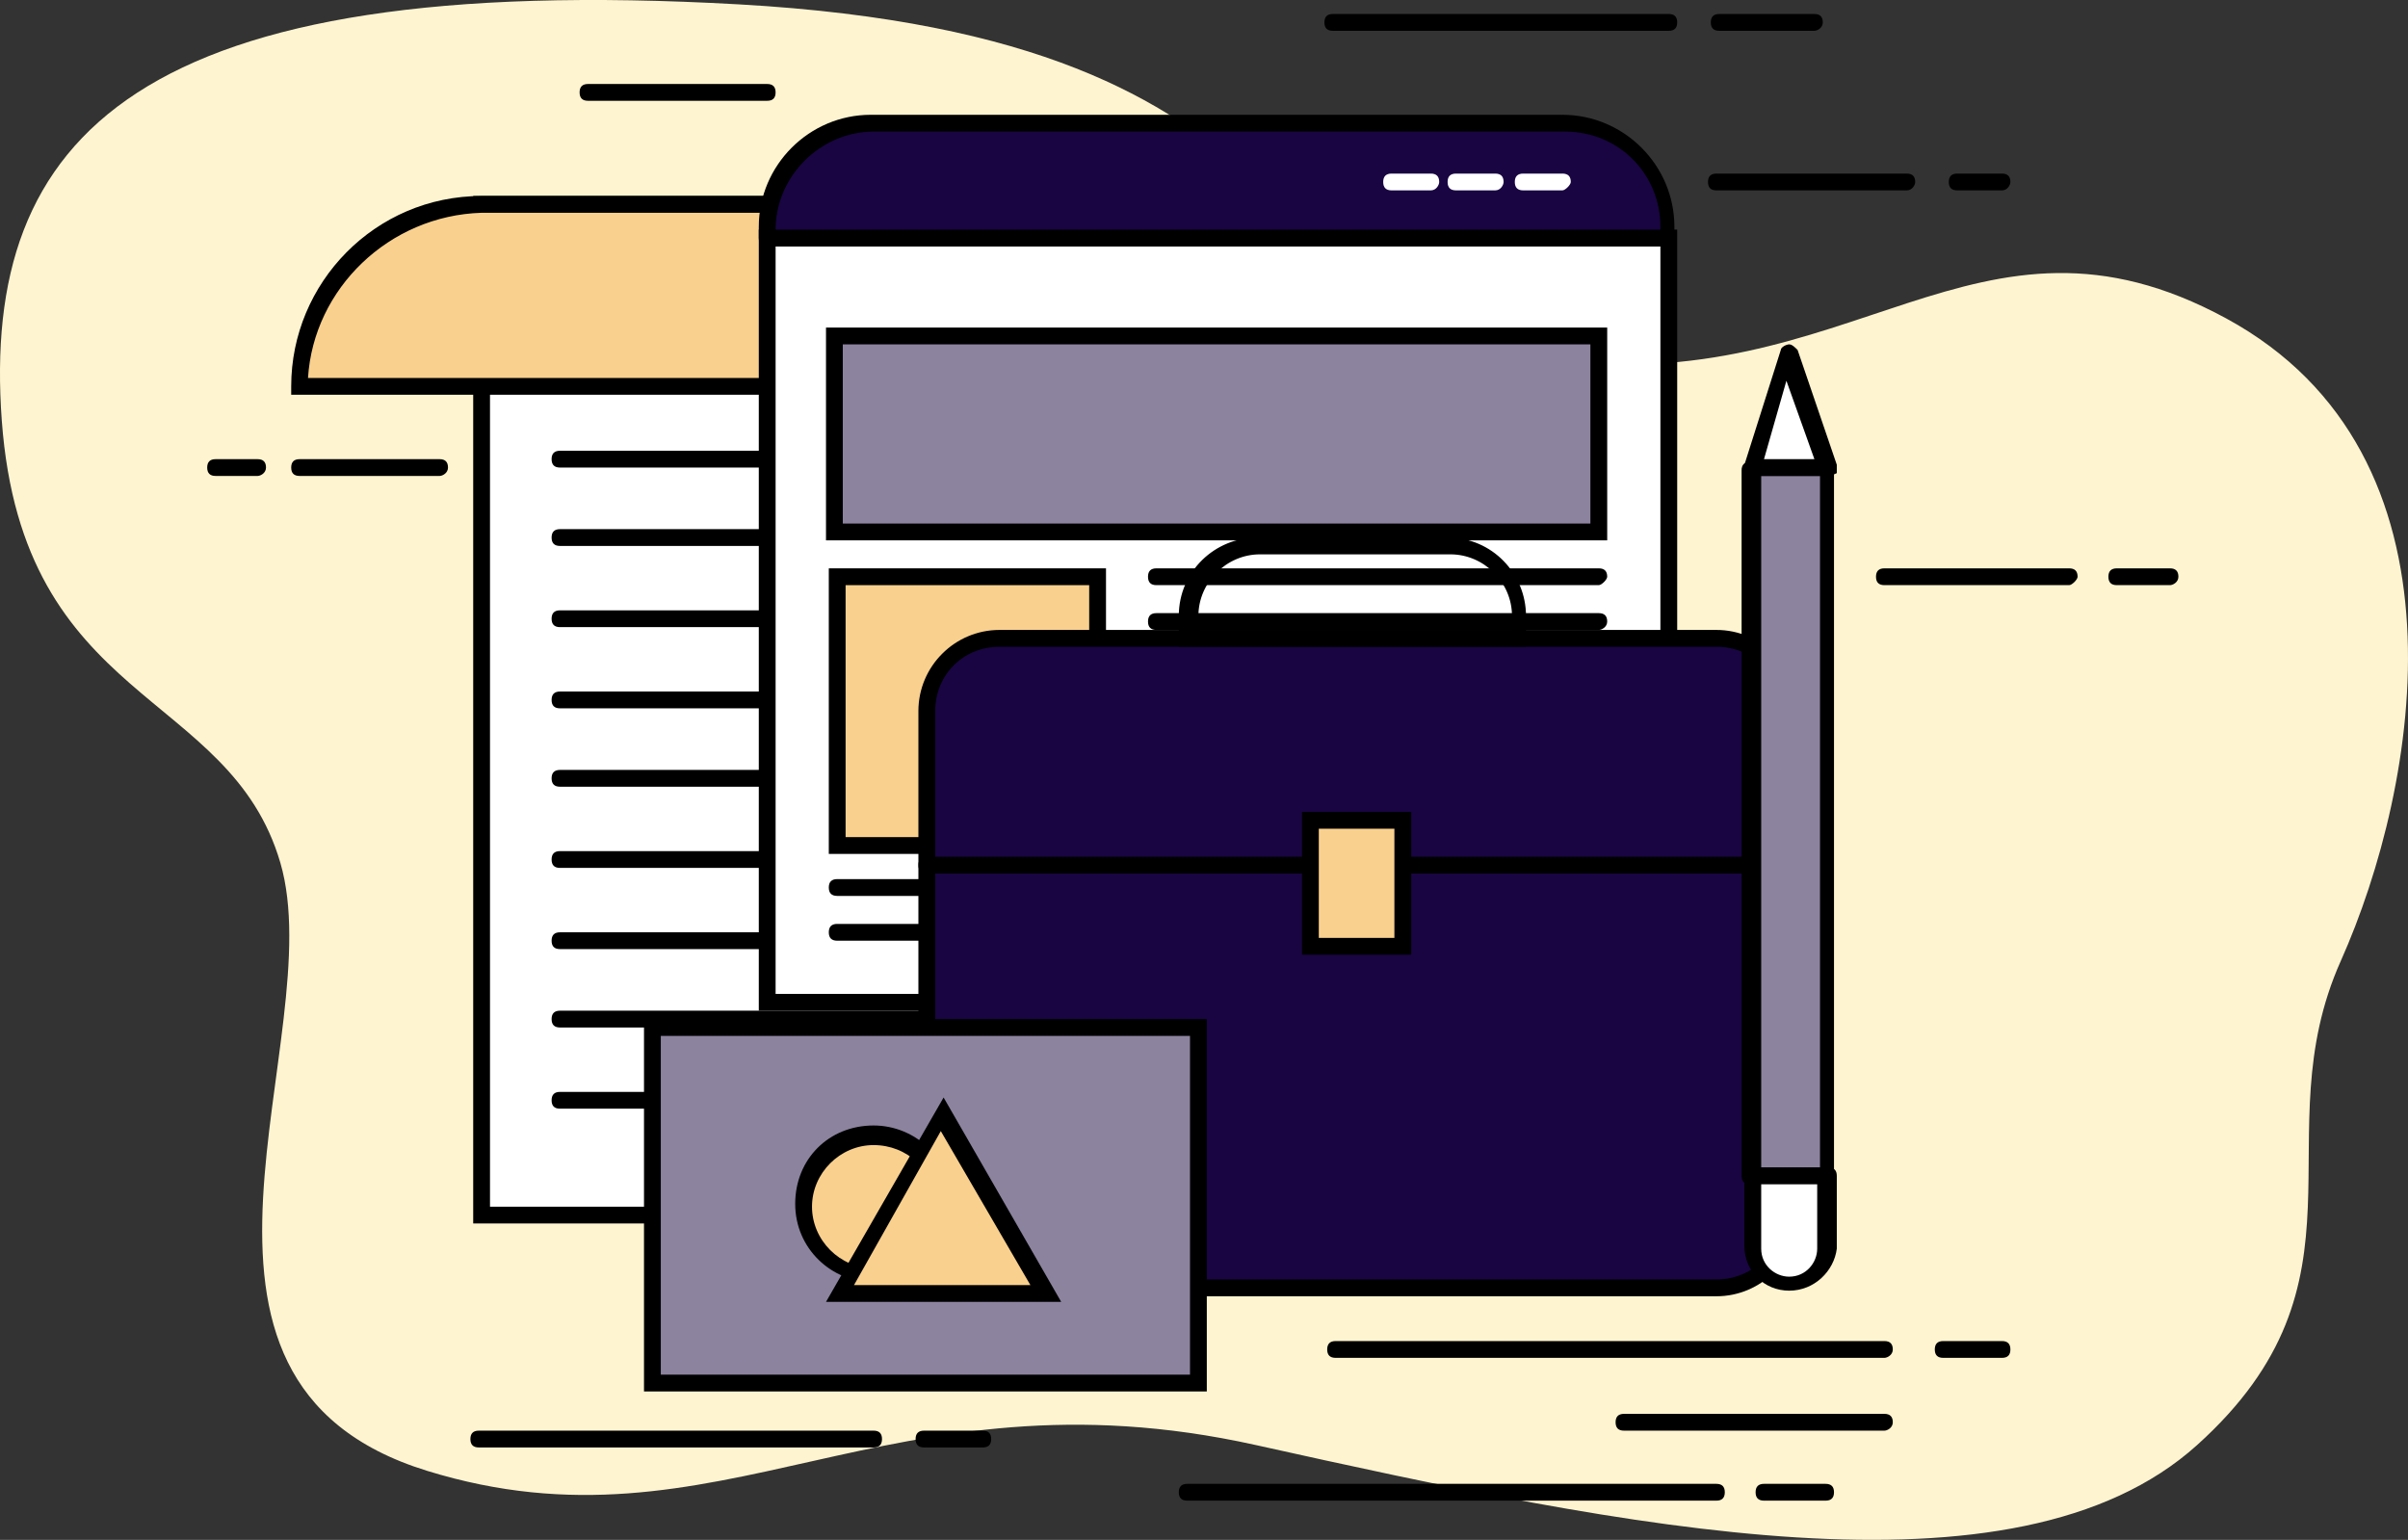 <?xml version="1.0" encoding="UTF-8"?>
<svg width="86px" height="55px" viewBox="0 0 86 55" version="1.1" xmlns="http://www.w3.org/2000/svg" xmlns:xlink="http://www.w3.org/1999/xlink">
    <rect x="0" y="0" width="86" height="55" fill="#333333" stroke="none"/>
    <!-- Generator: Sketch 63.1 (92452) - https://sketch.com -->
    <title>Consultanct</title>
    <desc>Created with Sketch.</desc>
    <g id="Page-1" stroke="none" stroke-width="1" fill="none" fill-rule="evenodd">
        <g id="Consultanct">
            <path d="M26.388,0.156 C47.847,1.365 44.424,11.368 55.297,12.835 C66.17,14.302 70.547,6.502 79.509,11.374 C88.471,16.247 86.404,28.042 83.597,34.329 C80.789,40.616 84.979,45.75 78.467,51.615 C71.956,57.481 58.04,54.543 44.856,51.615 C31.672,48.688 25.692,55.762 15.247,52.533 C4.802,49.305 11.832,37.042 10.013,30.818 C8.194,24.594 0.813,25.215 0.064,15.022 C-0.685,4.829 4.93,-1.053 26.388,0.156 Z" id="Mask" fill="#FFF4D0"></path>
            <g id="Group" transform="translate(10, 7)" fill-rule="nonzero">
                <g transform="translate(6, 0)">
                    <path d="M29.2,4.8 L29.2,36.5 L1.2,36.5 L1.2,0.4 L24.8,0.4 C27.2,0.4 29.2,2.3 29.2,4.8 Z" id="Path" fill="#FFFFFF"></path>
                    <path d="M29.5,36.7 L0.9,36.7 L0.9,5.68434189e-14 L24.8,5.68434189e-14 C27.4,5.68434189e-14 29.5,2.1 29.5,4.7 L29.5,36.7 Z M1.5,36.1 L28.9,36.1 L28.9,4.7 C28.9,2.4 27.1,0.6 24.8,0.6 L1.5,0.6 L1.5,36.1 L1.5,36.1 Z" id="Shape" fill="#000000"></path>
                </g>
                <g>
                    <path d="M31.4,0.4 C27.8,0.4 24.9,3.3 24.9,6.9 L0.7,6.9 C0.7,3.3 3.6,0.4 7.2,0.4 L31.4,0.4 Z" id="Path" fill="#F9D08E"></path>
                    <path d="M25.2,7.1 L0.4,7.1 L0.4,6.8 C0.4,3.1 3.4,0 7.2,0 L31.4,0 L31.4,0.6 C28,0.6 25.2,3.4 25.2,6.8 L25.2,7.1 Z M1,6.5 L24.6,6.5 C24.7,3.9 26.3,1.7 28.6,0.6 L7.2,0.6 C3.9,0.7 1.2,3.3 1,6.5 Z" id="Shape" fill="#000000"></path>
                </g>
                <path d="M31.8,32.6 L10,32.6 C9.8,32.6 9.7,32.5 9.7,32.3 C9.7,32.1 9.8,32 10,32 L31.8,32 C32,32 32.1,32.1 32.1,32.3 C32.1,32.5 32,32.6 31.8,32.6 Z" id="Path" fill="#000000"></path>
                <path d="M31.8,29.7 L10,29.7 C9.8,29.7 9.7,29.6 9.7,29.4 C9.7,29.2 9.8,29.1 10,29.1 L31.8,29.1 C32,29.1 32.1,29.2 32.1,29.4 C32.1,29.6 32,29.7 31.8,29.7 Z" id="Path" fill="#000000"></path>
                <path d="M31.8,26.9 L10,26.9 C9.8,26.9 9.7,26.8 9.7,26.6 C9.7,26.4 9.8,26.3 10,26.3 L31.8,26.3 C32,26.3 32.1,26.4 32.1,26.6 C32.1,26.8 32,26.9 31.8,26.9 Z" id="Path" fill="#000000"></path>
                <path d="M31.8,24 L10,24 C9.8,24 9.7,23.9 9.7,23.7 C9.7,23.5 9.8,23.4 10,23.4 L31.8,23.4 C32,23.4 32.1,23.5 32.1,23.7 C32.1,23.9 32,24 31.8,24 Z" id="Path" fill="#000000"></path>
                <path d="M31.8,21.1 L10,21.1 C9.8,21.1 9.7,21 9.7,20.8 C9.7,20.6 9.8,20.5 10,20.5 L31.8,20.5 C32,20.5 32.1,20.6 32.1,20.8 C32.1,21 32,21.1 31.8,21.1 Z" id="Path" fill="#000000"></path>
                <path d="M31.8,18.3 L10,18.3 C9.8,18.3 9.7,18.2 9.7,18 C9.7,17.8 9.8,17.7 10,17.7 L31.8,17.7 C32,17.7 32.1,17.8 32.1,18 C32.1,18.2 32,18.3 31.8,18.3 Z" id="Path" fill="#000000"></path>
                <path d="M31.8,15.4 L10,15.4 C9.8,15.4 9.7,15.3 9.7,15.1 C9.7,14.9 9.8,14.8 10,14.8 L31.8,14.8 C32,14.8 32.1,14.9 32.1,15.1 C32.1,15.3 32,15.4 31.8,15.4 Z" id="Path" fill="#000000"></path>
                <path d="M31.8,12.5 L10,12.5 C9.8,12.5 9.7,12.4 9.7,12.2 C9.7,12 9.8,11.9 10,11.9 L31.8,11.9 C32,11.9 32.1,12 32.1,12.2 C32.1,12.4 32,12.5 31.8,12.5 Z" id="Path" fill="#000000"></path>
                <path d="M31.8,9.7 L10,9.7 C9.8,9.7 9.7,9.6 9.7,9.4 C9.7,9.2 9.8,9.1 10,9.1 L31.8,9.1 C32,9.1 32.1,9.2 32.1,9.4 C32.1,9.6 32,9.7 31.8,9.7 Z" id="Path" fill="#000000"></path>
            </g>
            <g id="Group" transform="translate(27, 4)" fill-rule="nonzero">
                <g transform="translate(0, 4)">
                    <rect id="Rectangle" fill="#FFFFFF" x="0.4" y="0.5" width="32.2" height="27.3"></rect>
                    <path d="M32.9,28.1 L0.1,28.1 L0.1,0.2 L32.9,0.2 L32.9,28.1 Z M0.7,27.5 L32.3,27.5 L32.3,0.8 L0.7,0.8 L0.7,27.5 L0.7,27.5 Z" id="Shape" fill="#000000"></path>
                </g>
                <g>
                    <path d="M28.9,0.4 L4.2,0.4 C2.1,0.4 0.5,2.1 0.5,4.1 L0.5,4.5 L32.7,4.5 L32.7,4.1 C32.6,2.1 31,0.4 28.9,0.4 Z" id="Path" fill="#180541"></path>
                    <path d="M32.6,4.8 L0.4,4.8 C0.2,4.8 0.1,4.7 0.1,4.5 L0.1,4.1 C0.1,1.9 1.9,0.1 4.1,0.1 L28.8,0.1 C31,0.1 32.8,1.9 32.8,4.1 L32.8,4.5 C32.9,4.7 32.8,4.8 32.6,4.8 Z M0.7,4.2 L32.3,4.2 L32.3,4.1 C32.3,2.2 30.8,0.7 28.9,0.7 L4.2,0.7 C2.3,0.7 0.7,2.3 0.7,4.2 L0.7,4.2 Z" id="Shape" fill="#000000"></path>
                </g>
                <g transform="translate(22, 2)" fill="#FFFFFF" id="Path">
                    <path d="M2.1,0.8 L0.7,0.8 C0.5,0.8 0.4,0.7 0.4,0.5 C0.4,0.3 0.5,0.2 0.7,0.2 L2.1,0.2 C2.3,0.2 2.4,0.3 2.4,0.5 C2.4,0.6 2.3,0.8 2.1,0.8 Z"></path>
                    <path d="M4.4,0.8 L3,0.8 C2.8,0.8 2.7,0.7 2.7,0.5 C2.7,0.3 2.8,0.2 3,0.2 L4.4,0.2 C4.6,0.2 4.7,0.3 4.7,0.5 C4.7,0.6 4.6,0.8 4.4,0.8 Z"></path>
                    <path d="M6.8,0.8 L5.4,0.8 C5.2,0.8 5.1,0.7 5.1,0.5 C5.1,0.3 5.2,0.2 5.4,0.2 L6.8,0.2 C7,0.2 7.1,0.3 7.1,0.5 C7.1,0.6 6.9,0.8 6.8,0.8 Z"></path>
                </g>
                <g transform="translate(2, 7)">
                    <rect id="Rectangle" fill="#8C839F" x="0.8" y="1" width="27.3" height="7"></rect>
                    <path d="M28.4,8.3 L0.5,8.3 L0.5,0.7 L28.4,0.7 L28.4,8.3 Z M1.1,7.7 L27.8,7.7 L27.8,1.3 L1.1,1.3 L1.1,7.7 L1.1,7.7 Z" id="Shape" fill="#000000"></path>
                </g>
                <g transform="translate(2, 16)">
                    <rect id="Rectangle" fill="#F9D08E" x="0.9" y="0.6" width="9.3" height="9.6"></rect>
                    <path d="M10.5,10.5 L0.6,10.5 L0.6,0.3 L10.5,0.3 L10.5,10.5 Z M1.2,9.9 L9.9,9.9 L9.9,0.9 L1.2,0.9 L1.2,9.9 Z" id="Shape" fill="#000000"></path>
                </g>
                <path d="M30.1,16.9 L14.3,16.9 C14.1,16.9 14,16.8 14,16.6 C14,16.4 14.1,16.3 14.3,16.3 L30.1,16.3 C30.3,16.3 30.4,16.4 30.4,16.6 C30.4,16.7 30.2,16.9 30.1,16.9 Z" id="Path" fill="#000000"></path>
                <path d="M30.1,18.5 L14.3,18.5 C14.1,18.5 14,18.4 14,18.2 C14,18 14.1,17.9 14.3,17.9 L30.1,17.9 C30.3,17.9 30.4,18 30.4,18.2 C30.4,18.4 30.2,18.5 30.1,18.5 Z" id="Path" fill="#000000"></path>
                <path d="M30.1,20 L14.3,20 C14.1,20 14,19.9 14,19.7 C14,19.5 14.1,19.4 14.3,19.4 L30.1,19.4 C30.3,19.4 30.4,19.5 30.4,19.7 C30.4,19.9 30.2,20 30.1,20 Z" id="Path" fill="#000000"></path>
                <path d="M30.1,21.6 L14.3,21.6 C14.1,21.6 14,21.5 14,21.3 C14,21.1 14.1,21 14.3,21 L30.1,21 C30.3,21 30.4,21.1 30.4,21.3 C30.4,21.5 30.2,21.6 30.1,21.6 Z" id="Path" fill="#000000"></path>
                <path d="M30.1,23.2 L14.3,23.2 C14.1,23.2 14,23.1 14,22.9 C14,22.7 14.1,22.6 14.3,22.6 L30.1,22.6 C30.3,22.6 30.4,22.7 30.4,22.9 C30.4,23.1 30.2,23.2 30.1,23.2 Z" id="Path" fill="#000000"></path>
                <path d="M30.1,24.8 L14.3,24.8 C14.1,24.8 14,24.7 14,24.5 C14,24.3 14.1,24.2 14.3,24.2 L30.1,24.2 C30.3,24.2 30.4,24.3 30.4,24.5 C30.4,24.7 30.2,24.8 30.1,24.8 Z" id="Path" fill="#000000"></path>
                <path d="M30.1,26.4 L14.3,26.4 C14.1,26.4 14,26.3 14,26.1 C14,25.9 14.1,25.8 14.3,25.8 L30.1,25.8 C30.3,25.8 30.4,25.9 30.4,26.1 C30.4,26.3 30.2,26.4 30.1,26.4 Z" id="Path" fill="#000000"></path>
                <path d="M30.1,28 L2.9,28 C2.7,28 2.6,27.9 2.6,27.7 C2.6,27.5 2.7,27.4 2.9,27.4 L30.1,27.4 C30.3,27.4 30.4,27.5 30.4,27.7 C30.4,27.9 30.2,28 30.1,28 Z" id="Path" fill="#000000"></path>
                <path d="M30.1,29.6 L2.9,29.6 C2.7,29.6 2.6,29.5 2.6,29.3 C2.6,29.1 2.7,29 2.9,29 L30.1,29 C30.3,29 30.4,29.1 30.4,29.3 C30.4,29.5 30.2,29.6 30.1,29.6 Z" id="Path" fill="#000000"></path>
            </g>
            <g id="Group" transform="translate(32, 19)" fill-rule="nonzero">
                <g transform="translate(0, 3)">
                    <path d="M29.3,0.8 L3.7,0.8 C2.3,0.8 1.1,2 1.1,3.4 L1.1,21.4 C1.1,22.8 2.3,24 3.7,24 L29.3,24 C30.7,24 31.9,22.8 31.9,21.4 L31.9,3.4 C31.9,2 30.7,0.8 29.3,0.8 Z" id="Path" fill="#180541"></path>
                    <path d="M29.3,24.3 L3.7,24.3 C2.1,24.3 0.8,23 0.8,21.4 L0.8,3.4 C0.8,1.8 2.1,0.5 3.7,0.5 L29.3,0.5 C30.9,0.5 32.2,1.8 32.2,3.4 L32.2,21.4 C32.2,23 30.9,24.3 29.3,24.3 Z M3.7,1.1 C2.4,1.1 1.4,2.1 1.4,3.4 L1.4,21.4 C1.4,22.7 2.4,23.7 3.7,23.7 L29.3,23.7 C30.6,23.7 31.6,22.7 31.6,21.4 L31.6,3.4 C31.6,2.1 30.6,1.1 29.3,1.1 L3.7,1.1 Z" id="Shape" fill="#000000"></path>
                </g>
                <path d="M31.9,12.2 L1.1,12.2 C0.9,12.2 0.8,12.1 0.8,11.9 C0.8,11.7 0.9,11.6 1.1,11.6 L31.9,11.6 C32.1,11.6 32.2,11.7 32.2,11.9 C32.2,12.1 32,12.2 31.9,12.2 Z" id="Path" fill="#000000"></path>
                <g transform="translate(14, 10)">
                    <rect id="Rectangle" fill="#F9D08E" x="0.8" y="0.2" width="3.3" height="4.5"></rect>
                    <path d="M4.4,5.1 L0.5,5.1 L0.5,0 L4.4,0 L4.4,5.1 Z M1.1,4.5 L3.8,4.5 L3.8,0.6 L1.1,0.6 L1.1,4.5 Z" id="Shape" fill="#000000"></path>
                </g>
                <path d="M22.6,4.1 L10.1,4.1 L10.1,3 C10.1,1.4 11.4,0.2 12.9,0.2 L19.7,0.2 C21.3,0.2 22.5,1.5 22.5,3 L22.5,4.1 L22.6,4.1 Z M10.8,3.5 L22,3.5 L22,3 C22,1.8 21,0.8 19.8,0.8 L13,0.8 C11.8,0.8 10.8,1.8 10.8,3 L10.8,3.5 Z" id="Shape" fill="#000000"></path>
            </g>
            <g id="Group" transform="translate(23, 36)" fill-rule="nonzero">
                <g>
                    <rect id="Rectangle" fill="#8C839F" x="0.3" y="0.7" width="19.5" height="12.7"></rect>
                    <path d="M20.1,13.7 L0,13.7 L0,0.4 L20.1,0.4 L20.1,13.7 Z M0.6,13.1 L19.5,13.1 L19.5,1 L0.6,1 L0.6,13.1 Z" id="Shape" fill="#000000"></path>
                </g>
                <g transform="translate(5, 3)">
                    <g transform="translate(0, 1)">
                        <circle id="Oval" fill="#F9D08E" cx="3.2" cy="3" r="2.5"></circle>
                        <path d="M3.2,5.8 C1.7,5.8 0.4,4.6 0.4,3 C0.4,1.4 1.6,0.2 3.2,0.2 C4.7,0.2 6,1.4 6,3 C6,4.6 4.8,5.8 3.2,5.8 Z M3.2,0.9 C2,0.9 1,1.9 1,3.1 C1,4.3 2,5.3 3.2,5.3 C4.4,5.3 5.4,4.3 5.4,3.1 C5.4,1.8 4.4,0.9 3.2,0.9 Z" id="Shape" fill="#000000"></path>
                    </g>
                    <g transform="translate(1, 0)">
                        <polygon id="Path" fill="#F9D08E" points="8.4 7.2 1 7.2 4.7 0.9"></polygon>
                        <path d="M8.9,7.5 L0.5,7.5 L4.7,0.2 L8.9,7.5 Z M1.5,6.9 L7.8,6.9 L4.6,1.4 L1.5,6.9 Z" id="Shape" fill="#000000"></path>
                    </g>
                </g>
            </g>
            <g id="Group" transform="translate(62, 12)" fill-rule="nonzero">
                <g transform="translate(0, 4)">
                    <rect id="Rectangle" fill="#8C839F" x="0.6" y="0.7" width="2.7" height="25.2"></rect>
                    <path d="M3.2,26.3 L0.5,26.3 C0.3,26.3 0.2,26.2 0.2,26 L0.2,0.8 C0.2,0.6 0.3,0.5 0.5,0.5 L3.2,0.5 C3.4,0.5 3.5,0.6 3.5,0.8 L3.5,26 C3.5,26.1 3.4,26.3 3.2,26.3 Z M0.9,25.7 L3,25.7 L3,1 L0.9,1 L0.9,25.7 Z" id="Shape" fill="#000000"></path>
                </g>
                <g transform="translate(0, 29)">
                    <path d="M1.9,4.8 L1.9,4.8 C1.1,4.8 0.6,4.2 0.6,3.5 L0.6,1 L3.3,1 L3.3,3.6 C3.2,4.2 2.6,4.8 1.9,4.8 Z" id="Path" fill="#FFFFFF"></path>
                    <path d="M1.9,5.1 L1.9,5.1 C1,5.1 0.3,4.4 0.3,3.5 L0.3,1 C0.3,0.8 0.4,0.7 0.6,0.7 L3.3,0.7 C3.5,0.7 3.6,0.8 3.6,1 L3.6,3.6 C3.5,4.4 2.8,5.1 1.9,5.1 Z M0.9,1.3 L0.9,3.6 C0.9,4.2 1.4,4.6 1.9,4.6 L1.9,4.6 C2.5,4.6 2.9,4.1 2.9,3.6 L2.9,1.3 L0.9,1.3 Z" id="Shape" fill="#000000"></path>
                </g>
                <g>
                    <polygon id="Path" fill="#FFFFFF" points="1.8 0.6 0.6 4.7 3.2 4.7"></polygon>
                    <path d="M3.2,5 L0.5,5 C0.4,5 0.3,5 0.3,4.9 C0.2,4.8 0.2,4.7 0.3,4.6 L1.6,0.5 C1.6,0.4 1.8,0.3 1.9,0.3 C2,0.3 2.1,0.4 2.2,0.5 L3.6,4.6 C3.6,4.7 3.6,4.8 3.6,4.9 C3.4,5 3.3,5 3.2,5 Z M1,4.4 L2.8,4.4 L1.8,1.6 L1,4.4 Z" id="Shape" fill="#000000"></path>
                </g>
            </g>
            <path d="M15.7,17 L10.7,17 C10.5,17 10.4,16.9 10.4,16.7 C10.4,16.5 10.5,16.4 10.7,16.4 L15.7,16.4 C15.9,16.4 16,16.5 16,16.7 C16,16.9 15.8,17 15.7,17 Z" id="Path" fill="#000000" fill-rule="nonzero"></path>
            <path d="M9.2,17 L7.7,17 C7.5,17 7.4,16.9 7.4,16.7 C7.4,16.5 7.5,16.4 7.7,16.4 L9.2,16.4 C9.4,16.4 9.5,16.5 9.5,16.7 C9.5,16.9 9.3,17 9.2,17 Z" id="Path" fill="#000000" fill-rule="nonzero"></path>
            <path d="M59.6,1.1 L47.6,1.1 C47.4,1.1 47.3,1 47.3,0.8 C47.3,0.6 47.4,0.5 47.6,0.5 L59.6,0.5 C59.8,0.5 59.9,0.6 59.9,0.8 C59.9,1 59.8,1.1 59.6,1.1 Z" id="Path" fill="#000000" fill-rule="nonzero"></path>
            <path d="M64.8,1.1 L61.4,1.1 C61.2,1.1 61.1,1 61.1,0.8 C61.1,0.6 61.2,0.5 61.4,0.5 L64.8,0.5 C65,0.5 65.1,0.6 65.1,0.8 C65.1,1 64.9,1.1 64.8,1.1 Z" id="Path" fill="#000000" fill-rule="nonzero"></path>
            <path d="M68.1,6.8 L61.3,6.8 C61.1,6.8 61,6.7 61,6.5 C61,6.3 61.1,6.2 61.3,6.2 L68.1,6.2 C68.3,6.2 68.4,6.3 68.4,6.5 C68.4,6.6 68.3,6.8 68.1,6.8 Z" id="Path" fill="#000000" fill-rule="nonzero"></path>
            <path d="M71.5,6.8 L69.9,6.8 C69.7,6.8 69.6,6.7 69.6,6.5 C69.6,6.3 69.7,6.2 69.9,6.2 L71.5,6.2 C71.7,6.2 71.8,6.3 71.8,6.5 C71.8,6.6 71.7,6.8 71.5,6.8 Z" id="Path" fill="#000000" fill-rule="nonzero"></path>
            <path d="M27.4,3.6 L21,3.6 C20.8,3.6 20.7,3.5 20.7,3.3 C20.7,3.1 20.8,3 21,3 L27.4,3 C27.6,3 27.7,3.1 27.7,3.3 C27.7,3.5 27.6,3.6 27.4,3.6 Z" id="Path" fill="#000000" fill-rule="nonzero"></path>
            <path d="M73.9,20.9 L67.3,20.9 C67.1,20.9 67,20.8 67,20.6 C67,20.4 67.1,20.3 67.3,20.3 L73.9,20.3 C74.1,20.3 74.2,20.4 74.2,20.6 C74.2,20.7 74,20.9 73.9,20.9 Z" id="Path" fill="#000000" fill-rule="nonzero"></path>
            <path d="M77.5,20.9 L75.6,20.9 C75.4,20.9 75.3,20.8 75.3,20.6 C75.3,20.4 75.4,20.3 75.6,20.3 L77.5,20.3 C77.7,20.3 77.8,20.4 77.8,20.6 C77.8,20.8 77.6,20.9 77.5,20.9 Z" id="Path" fill="#000000" fill-rule="nonzero"></path>
            <path d="M67.3,48.5 L47.7,48.5 C47.5,48.5 47.4,48.4 47.4,48.2 C47.4,48 47.5,47.9 47.7,47.9 L67.3,47.9 C67.5,47.9 67.6,48 67.6,48.2 C67.6,48.4 67.4,48.5 67.3,48.5 Z" id="Path" fill="#000000" fill-rule="nonzero"></path>
            <path d="M71.5,48.5 L69.4,48.5 C69.2,48.5 69.1,48.4 69.1,48.2 C69.1,48 69.2,47.9 69.4,47.9 L71.5,47.9 C71.7,47.9 71.8,48 71.8,48.2 C71.8,48.4 71.7,48.5 71.5,48.5 Z" id="Path" fill="#000000" fill-rule="nonzero"></path>
            <path d="M31.2,51.7 L17.1,51.7 C16.9,51.7 16.8,51.6 16.8,51.4 C16.8,51.2 16.9,51.1 17.1,51.1 L31.2,51.1 C31.4,51.1 31.5,51.2 31.5,51.4 C31.5,51.6 31.4,51.7 31.2,51.7 Z" id="Path" fill="#000000" fill-rule="nonzero"></path>
            <path d="M35.1,51.7 L33,51.7 C32.8,51.7 32.7,51.6 32.7,51.4 C32.7,51.2 32.8,51.1 33,51.1 L35.1,51.1 C35.3,51.1 35.4,51.2 35.4,51.4 C35.4,51.6 35.3,51.7 35.1,51.7 Z" id="Path" fill="#000000" fill-rule="nonzero"></path>
            <path d="M61.3,53.6 L42.4,53.6 C42.2,53.6 42.1,53.5 42.1,53.3 C42.1,53.1 42.2,53 42.4,53 L61.3,53 C61.5,53 61.6,53.1 61.6,53.3 C61.6,53.5 61.5,53.6 61.3,53.6 Z" id="Path" fill="#000000" fill-rule="nonzero"></path>
            <path d="M65.2,53.6 L63,53.6 C62.8,53.6 62.7,53.5 62.7,53.3 C62.7,53.1 62.8,53 63,53 L65.2,53 C65.4,53 65.5,53.1 65.5,53.3 C65.5,53.5 65.4,53.6 65.2,53.6 Z" id="Path" fill="#000000" fill-rule="nonzero"></path>
            <path d="M67.3,51.1 L58,51.1 C57.8,51.1 57.7,51 57.7,50.8 C57.7,50.6 57.8,50.5 58,50.5 L67.3,50.5 C67.5,50.5 67.6,50.6 67.6,50.8 C67.6,51 67.4,51.1 67.3,51.1 Z" id="Path" fill="#000000" fill-rule="nonzero"></path>
        </g>
    </g>
</svg>
